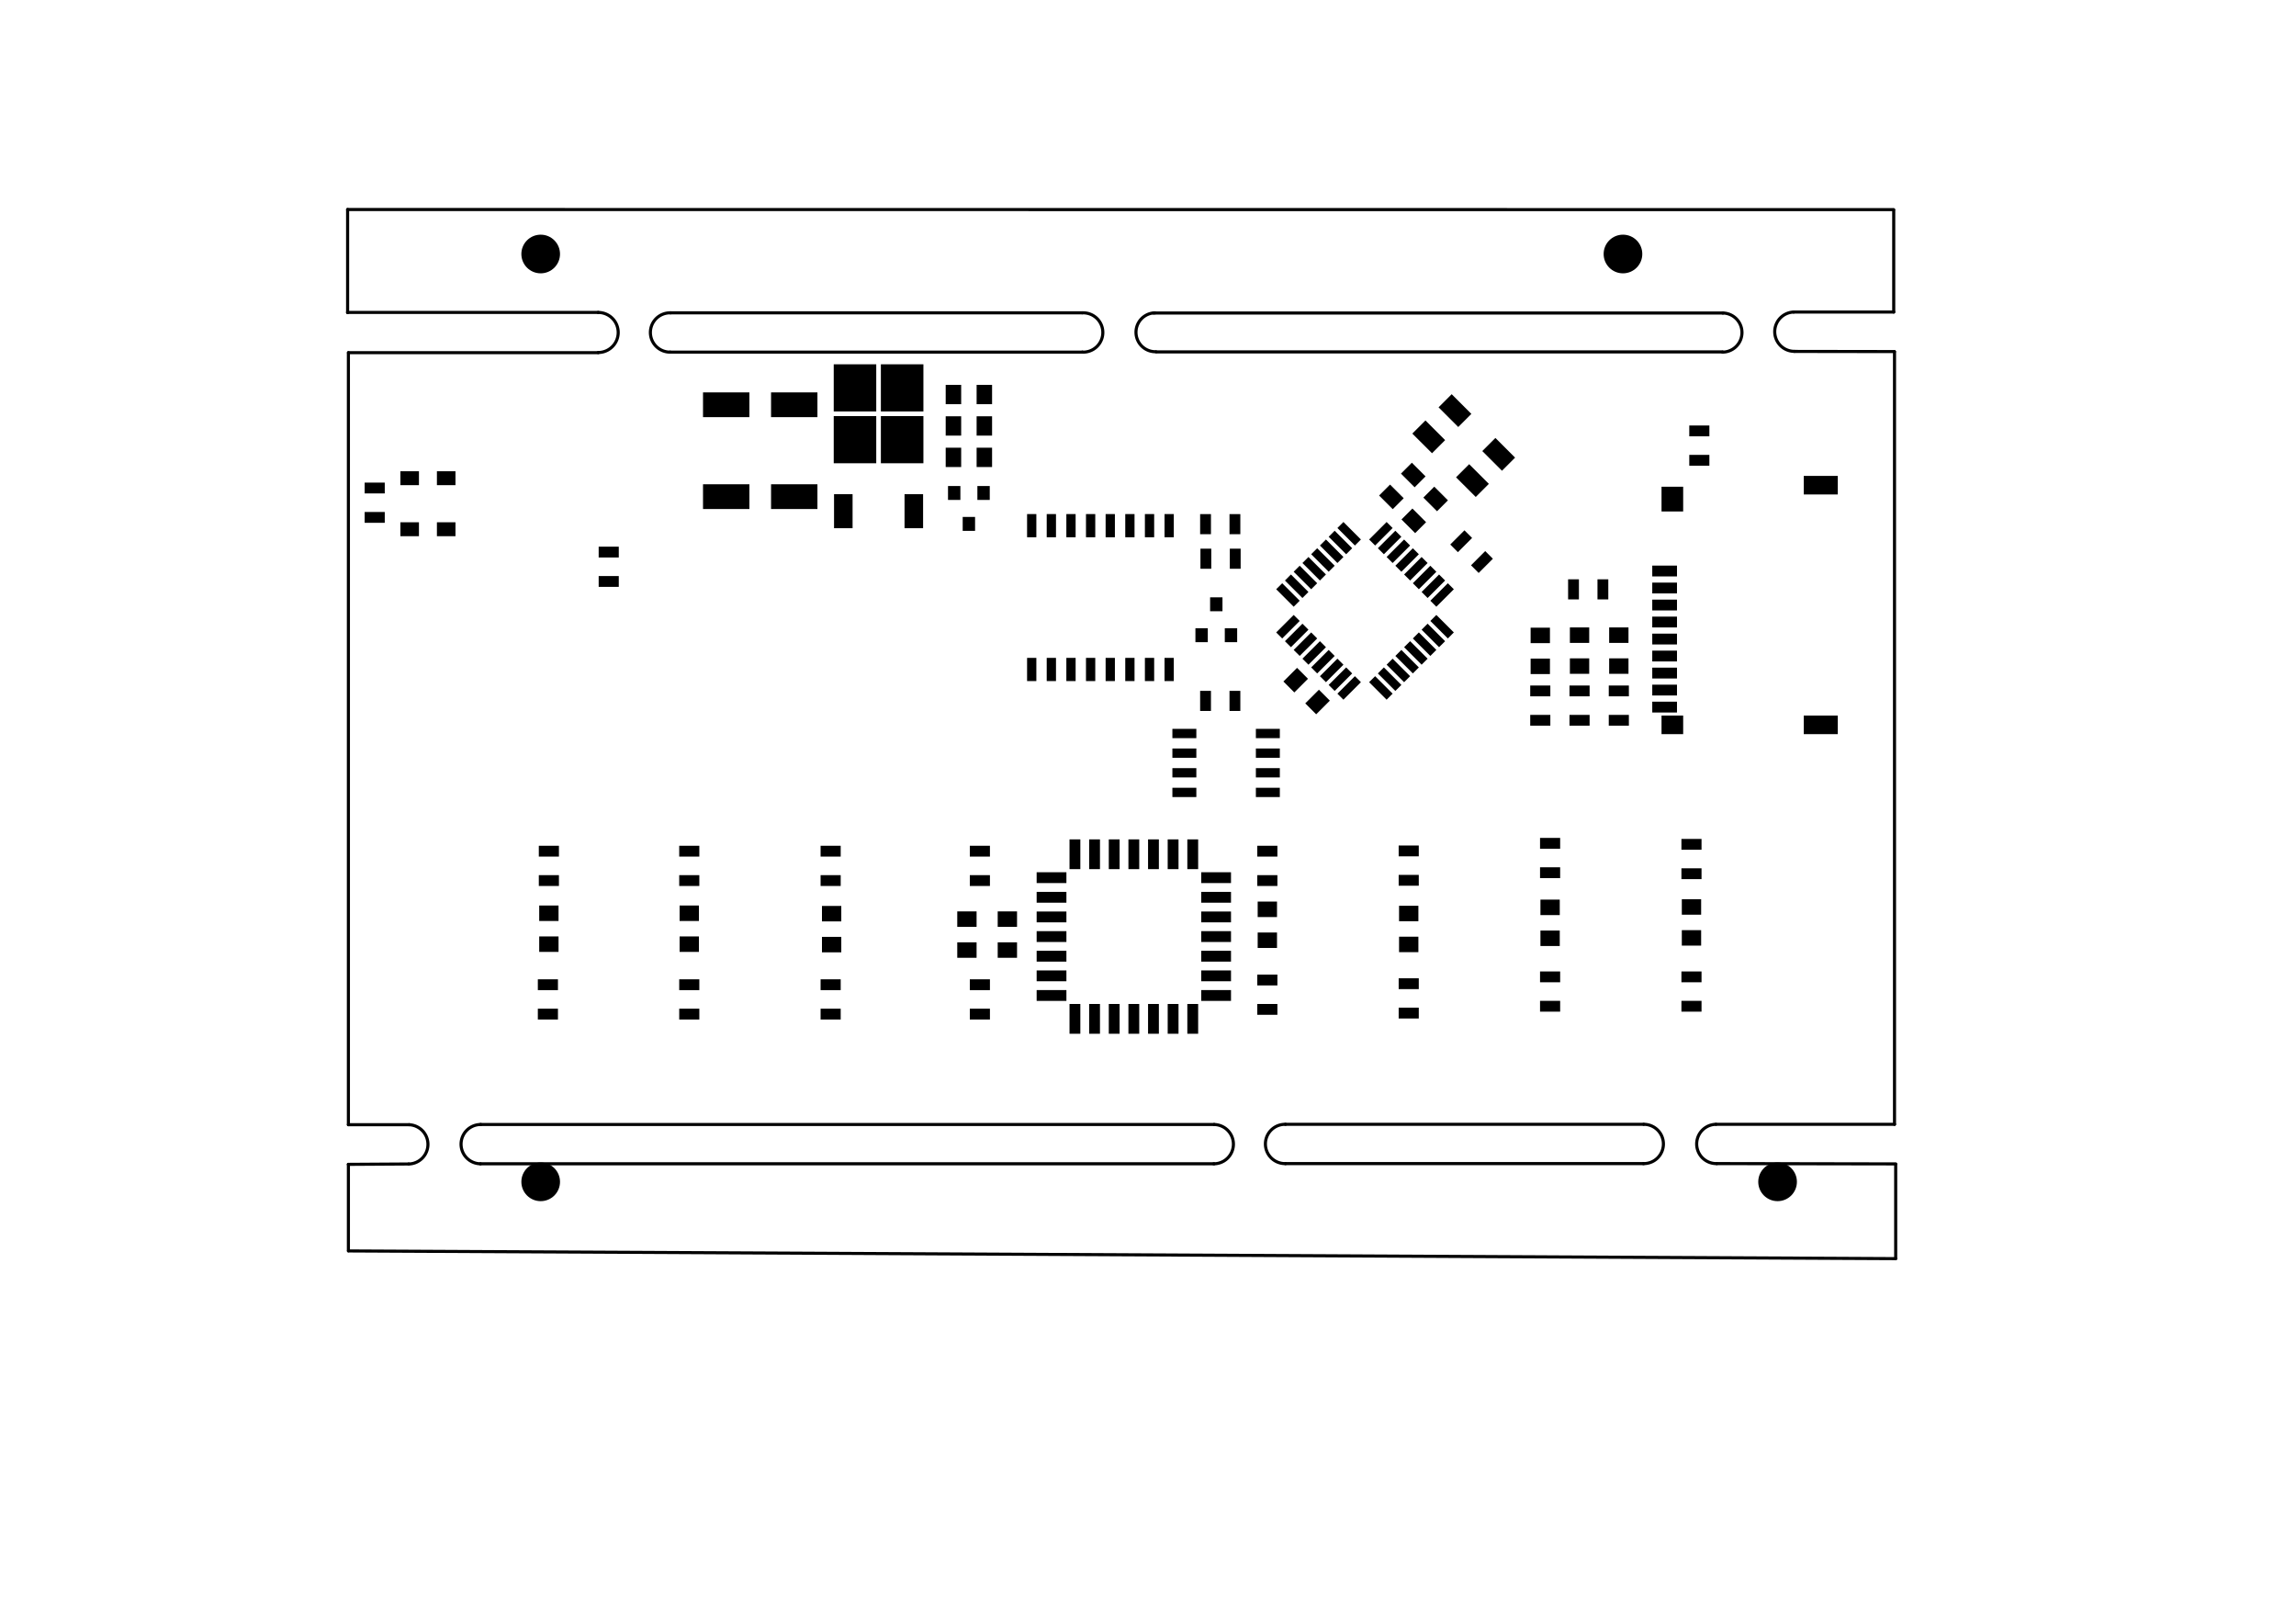 <?xml version="1.0" standalone="no"?>
 <!DOCTYPE svg PUBLIC "-//W3C//DTD SVG 1.1//EN" 
 "http://www.w3.org/Graphics/SVG/1.1/DTD/svg11.dtd"> 
<svg xmlns="http://www.w3.org/2000/svg" version="1.1" 
    width="29.7cm" height="21.001cm" viewBox="0 0 116930 82680 ">
<title>SVG Picture created as ThermocoupleLogger-F_Paste.svg date 2019/03/14 17:05:17 </title>
  <desc>Picture generated by PCBNEW </desc>
<g style="fill:#000000; fill-opacity:1;stroke:#000000; stroke-opacity:1;
stroke-linecap:round; stroke-linejoin:round; "
 transform="translate(0 0) scale(1 1)">
</g>
<g style="fill:#000000; fill-opacity:0.0; 
stroke:#000000; stroke-width:-0.001; stroke-opacity:1; 
stroke-linecap:round; stroke-linejoin:round;">
</g>
<g style="fill:#000000; fill-opacity:0.0; 
stroke:#000000; stroke-width:157.48; stroke-opacity:1; 
stroke-linecap:round; stroke-linejoin:round;">
<path d="M30465 17956
L17748 17956
" />
<path d="M17748 63696
L96543 64088
" />
<path d="M96543 64090
L96543 59288
" />
<path d="M17743 59288
L17743 63688
" />
<path d="M83703 59248
L65463 59248
" />
<path d="M87433 59248
L96543 59264
" />
<path d="M87393 57248
L96483 57248
" />
<path d="M65463 57248
L83703 57248
" />
<path d="M61827 59258
L24467 59258
" />
<path d="M24473 57258
L61833 57258
" />
<path d="M20843 57268
L17743 57268
" />
<path d="M20813 59268
L17740 59287
" />
<path d="M20813.7 59268.8 A1000.2 1000.2 0.0 0 0 20836.3 57269.5 " />
<path d="M24483.7 57258.8 A1000 1000 0.0 0 0 24467.1 59258.7 " />
<path d="M61813.7 59258.8 A1000 1000 0.0 0 0 61835 57259 " />
<path d="M65463.7 57248.8 A1000.2 1000.2 0.0 1 0 65465.5 59248.8 " />
<path d="M83693.7 59248.8 A1000.2 1000.2 0.0 1 0 83713.7 57248.6 " />
<path d="M87384.5 57248.8 A1000.2 1000.2 0.0 0 0 87423.7 59248.8 " />
<path d="M91343.7 15888.8 A1000.8 1000.8 0.0 0 0 91383.7 17889.6 " />
<path d="M55123.7 17928.8 A1000.8 1000.8 0.0 1 0 55123.7 15928.8 " />
<path d="M17703 15908
L17703 15908
" />
<path d="M30463 15908
L17703 15908
" />
<path d="M34123 17928
L55123 17928
" />
<path d="M55103 15928
L34143 15928
" />
<path d="M30463.7 17948.8 A1020 1020 0.0 0 0 30463.7 15908.8 " />
<path d="M34143.7 15928.8 A1000.2 1000.2 0.0 1 0 34123.7 17929 " />
<path d="M87723 17918
L58893 17918
" />
<path d="M58743 15938
L87753 15938
" />
<path d="M58823.7 15928.8 A990.202 990.202 0.0 0 0 58863.7 17908.8 " />
<path d="M91394 17893
L96480 17901
" />
<path d="M96443 15888
L91343 15888
" />
<path d="M96443 10688
L96443 15888
" />
<path d="M87723.7 17928.8 A996 996 0.0 0 0 87731.8 15936.9 " />
<path d="M17703 10668
L96433 10673
" />
<path d="M17703 15908
L17703 10668
" />
<path d="M17743 57268
L17743 17958
" />
<path d="M96483 57248
L96483 17918
" />
</g>
<g style="fill:#000000; fill-opacity:0.0; 
stroke:#000000; stroke-width:0; stroke-opacity:1; 
stroke-linecap:round; stroke-linejoin:round;">
</g>
<g style="fill:#000000; fill-opacity:1.0; 
stroke:#000000; stroke-width:0; stroke-opacity:1; 
stroke-linecap:round; stroke-linejoin:round;">
<polyline style="fill-rule:evenodd;"
points="61687,27937
61687,28960
61136,28960
61136,27937
61687,27937
" /> 
<polyline style="fill-rule:evenodd;"
points="63183,27937
63183,28960
62632,28960
62632,27937
63183,27937
" /> 
<polyline style="fill-rule:evenodd;"
points="20391,26593
21336,26593
21336,27302
20391,27302
20391,26593
" /> 
<polyline style="fill-rule:evenodd;"
points="20391,23995
21336,23995
21336,24703
20391,24703
20391,23995
" /> 
<polyline style="fill-rule:evenodd;"
points="35803,21240
35803,19980
38165,19980
38165,21240
35803,21240
" /> 
<polyline style="fill-rule:evenodd;"
points="39268,21240
39268,19980
41630,19980
41630,21240
39268,21240
" /> 
<polyline style="fill-rule:evenodd;"
points="62258,31123
61628,31123
61628,30415
62258,30415
62258,31123
" /> 
<polyline style="fill-rule:evenodd;"
points="63006,32698
62376,32698
62376,31989
63006,31989
63006,32698
" /> 
<polyline style="fill-rule:evenodd;"
points="61510,32698
60880,32698
60880,31989
61510,31989
61510,32698
" /> 
<polyline style="fill-rule:evenodd;"
points="75824,24637
75156,25305
74153,24303
74822,23635
75824,24637
" /> 
<polyline style="fill-rule:evenodd;"
points="73597,22410
72929,23078
71926,22076
72595,21408
73597,22410
" /> 
<polyline style="fill-rule:evenodd;"
points="74933,21074
74265,21742
73263,20740
73931,20071
74933,21074
" /> 
<polyline style="fill-rule:evenodd;"
points="77160,23301
76492,23969
75490,22967
76158,22299
77160,23301
" /> 
<polyline style="fill-rule:evenodd;"
points="39268,25918
39268,24658
41630,24658
41630,25918
39268,25918
" /> 
<polyline style="fill-rule:evenodd;"
points="35803,25918
35803,24658
38165,24658
38165,25918
35803,25918
" /> 
<circle cx="27535.9" cy="12932.9" r="984.252" /> 
</g>
<g style="fill:#000000; fill-opacity:1.0; 
stroke:#000000; stroke-width:118.11; stroke-opacity:1; 
stroke-linecap:round; stroke-linejoin:round;">
</g>
<g style="fill:#000000; fill-opacity:1.0; 
stroke:#000000; stroke-width:0; stroke-opacity:1; 
stroke-linecap:round; stroke-linejoin:round;">
<circle cx="82654" cy="12932.9" r="984.252" /> 
</g>
<g style="fill:#000000; fill-opacity:1.0; 
stroke:#000000; stroke-width:118.11; stroke-opacity:1; 
stroke-linecap:round; stroke-linejoin:round;">
</g>
<g style="fill:#000000; fill-opacity:1.0; 
stroke:#000000; stroke-width:0; stroke-opacity:1; 
stroke-linecap:round; stroke-linejoin:round;">
<circle cx="27535.9" cy="60177" r="984.252" /> 
</g>
<g style="fill:#000000; fill-opacity:1.0; 
stroke:#000000; stroke-width:118.11; stroke-opacity:1; 
stroke-linecap:round; stroke-linejoin:round;">
</g>
<g style="fill:#000000; fill-opacity:1.0; 
stroke:#000000; stroke-width:0; stroke-opacity:1; 
stroke-linecap:round; stroke-linejoin:round;">
<circle cx="90528" cy="60177" r="984.252" /> 
</g>
<g style="fill:#000000; fill-opacity:1.0; 
stroke:#000000; stroke-width:118.11; stroke-opacity:1; 
stroke-linecap:round; stroke-linejoin:round;">
</g>
<g style="fill:#000000; fill-opacity:1.0; 
stroke:#000000; stroke-width:0; stroke-opacity:1; 
stroke-linecap:round; stroke-linejoin:round;">
<polyline style="fill-rule:evenodd;"
points="72844,31618
73150,31312
74041,32202
73735,32509
72844,31618
" /> 
<polyline style="fill-rule:evenodd;"
points="72399,32063
72705,31757
73596,32648
73289,32954
72399,32063
" /> 
<polyline style="fill-rule:evenodd;"
points="71953,32509
72259,32202
73150,33093
72844,33399
71953,32509
" /> 
<polyline style="fill-rule:evenodd;"
points="71508,32954
71814,32648
72705,33539
72399,33845
71508,32954
" /> 
<polyline style="fill-rule:evenodd;"
points="71062,33399
71369,33093
72259,33984
71953,34290
71062,33399
" /> 
<polyline style="fill-rule:evenodd;"
points="70617,33845
70923,33539
71814,34430
71508,34736
70617,33845
" /> 
<polyline style="fill-rule:evenodd;"
points="70171,34290
70478,33984
71369,34875
71062,35181
70171,34290
" /> 
<polyline style="fill-rule:evenodd;"
points="69726,34736
70032,34430
70923,35320
70617,35627
69726,34736
" /> 
<polyline style="fill-rule:evenodd;"
points="69002,34430
69308,34736
68418,35627
68111,35320
69002,34430
" /> 
<polyline style="fill-rule:evenodd;"
points="68557,33984
68863,34290
67972,35181
67666,34875
68557,33984
" /> 
<polyline style="fill-rule:evenodd;"
points="68111,33539
68418,33845
67527,34736
67221,34430
68111,33539
" /> 
<polyline style="fill-rule:evenodd;"
points="67666,33093
67972,33399
67081,34290
66775,33984
67666,33093
" /> 
<polyline style="fill-rule:evenodd;"
points="67221,32648
67527,32954
66636,33845
66330,33539
67221,32648
" /> 
<polyline style="fill-rule:evenodd;"
points="66775,32202
67081,32509
66190,33399
65884,33093
66775,32202
" /> 
<polyline style="fill-rule:evenodd;"
points="66330,31757
66636,32063
65745,32954
65439,32648
66330,31757
" /> 
<polyline style="fill-rule:evenodd;"
points="65884,31312
66190,31618
65300,32509
64993,32202
65884,31312
" /> 
<polyline style="fill-rule:evenodd;"
points="64993,30003
65300,29697
66190,30588
65884,30894
64993,30003
" /> 
<polyline style="fill-rule:evenodd;"
points="65439,29558
65745,29251
66636,30142
66330,30449
65439,29558
" /> 
<polyline style="fill-rule:evenodd;"
points="65884,29112
66190,28806
67081,29697
66775,30003
65884,29112
" /> 
<polyline style="fill-rule:evenodd;"
points="66330,28667
66636,28361
67527,29251
67221,29558
66330,28667
" /> 
<polyline style="fill-rule:evenodd;"
points="66775,28221
67081,27915
67972,28806
67666,29112
66775,28221
" /> 
<polyline style="fill-rule:evenodd;"
points="67221,27776
67527,27470
68418,28361
68111,28667
67221,27776
" /> 
<polyline style="fill-rule:evenodd;"
points="67666,27331
67972,27024
68863,27915
68557,28221
67666,27331
" /> 
<polyline style="fill-rule:evenodd;"
points="68111,26885
68418,26579
69308,27470
69002,27776
68111,26885
" /> 
<polyline style="fill-rule:evenodd;"
points="70617,26579
70923,26885
70032,27776
69726,27470
70617,26579
" /> 
<polyline style="fill-rule:evenodd;"
points="71062,27024
71369,27331
70478,28221
70171,27915
71062,27024
" /> 
<polyline style="fill-rule:evenodd;"
points="71508,27470
71814,27776
70923,28667
70617,28361
71508,27470
" /> 
<polyline style="fill-rule:evenodd;"
points="71953,27915
72259,28221
71369,29112
71062,28806
71953,27915
" /> 
<polyline style="fill-rule:evenodd;"
points="72399,28361
72705,28667
71814,29558
71508,29251
72399,28361
" /> 
<polyline style="fill-rule:evenodd;"
points="72844,28806
73150,29112
72259,30003
71953,29697
72844,28806
" /> 
<polyline style="fill-rule:evenodd;"
points="73289,29251
73596,29558
72705,30449
72399,30142
73289,29251
" /> 
<polyline style="fill-rule:evenodd;"
points="73735,29697
74041,30003
73150,30894
72844,30588
73735,29697
" /> 
<polyline style="fill-rule:evenodd;"
points="85405,31082
84146,31082
84146,30531
85405,30531
85405,31082
" /> 
<polyline style="fill-rule:evenodd;"
points="85405,30216
84146,30216
84146,29665
85405,29665
85405,30216
" /> 
<polyline style="fill-rule:evenodd;"
points="85405,29350
84146,29350
84146,28799
85405,28799
85405,29350
" /> 
<polyline style="fill-rule:evenodd;"
points="85405,31948
84146,31948
84146,31397
85405,31397
85405,31948
" /> 
<polyline style="fill-rule:evenodd;"
points="85405,32814
84146,32814
84146,32263
85405,32263
85405,32814
" /> 
<polyline style="fill-rule:evenodd;"
points="85405,33680
84146,33680
84146,33129
85405,33129
85405,33680
" /> 
<polyline style="fill-rule:evenodd;"
points="85405,35413
84146,35413
84146,34862
85405,34862
85405,35413
" /> 
<polyline style="fill-rule:evenodd;"
points="85405,34547
84146,34547
84146,33995
85405,33995
85405,34547
" /> 
<polyline style="fill-rule:evenodd;"
points="85405,36279
84146,36279
84146,35728
85405,35728
85405,36279
" /> 
<polyline style="fill-rule:evenodd;"
points="85720,37381
84618,37381
84618,36436
85720,36436
85720,37381
" /> 
<polyline style="fill-rule:evenodd;"
points="85720,26043
84618,26043
84618,24783
85720,24783
85720,26043
" /> 
<polyline style="fill-rule:evenodd;"
points="93594,37381
91862,37381
91862,36436
93594,36436
93594,37381
" /> 
<polyline style="fill-rule:evenodd;"
points="93594,25177
91862,25177
91862,24232
93594,24232
93594,25177
" /> 
<polyline style="fill-rule:evenodd;"
points="73044,24780
73740,25476
73184,26032
72488,25336
73044,24780
" /> 
<polyline style="fill-rule:evenodd;"
points="71931,25893
72627,26589
72070,27146
71374,26450
71931,25893
" /> 
<polyline style="fill-rule:evenodd;"
points="70791,24673
71487,25369
70930,25926
70234,25230
70791,24673
" /> 
<polyline style="fill-rule:evenodd;"
points="71904,23560
72600,24256
72044,24812
71348,24116
71904,23560
" /> 
<polyline style="fill-rule:evenodd;"
points="59307,33498
59779,33498
59779,34679
59307,34679
59307,33498
" /> 
<polyline style="fill-rule:evenodd;"
points="58307,33498
58779,33498
58779,34679
58307,34679
58307,33498
" /> 
<polyline style="fill-rule:evenodd;"
points="57307,33498
57779,33498
57779,34679
57307,34679
57307,33498
" /> 
<polyline style="fill-rule:evenodd;"
points="56307,33498
56779,33498
56779,34679
56307,34679
56307,33498
" /> 
<polyline style="fill-rule:evenodd;"
points="55307,33498
55779,33498
55779,34679
55307,34679
55307,33498
" /> 
<polyline style="fill-rule:evenodd;"
points="54307,33498
54779,33498
54779,34679
54307,34679
54307,33498
" /> 
<polyline style="fill-rule:evenodd;"
points="53307,33498
53779,33498
53779,34679
53307,34679
53307,33498
" /> 
<polyline style="fill-rule:evenodd;"
points="52307,33498
52779,33498
52779,34679
52307,34679
52307,33498
" /> 
<polyline style="fill-rule:evenodd;"
points="52307,26175
52779,26175
52779,27356
52307,27356
52307,26175
" /> 
<polyline style="fill-rule:evenodd;"
points="53307,26175
53779,26175
53779,27356
53307,27356
53307,26175
" /> 
<polyline style="fill-rule:evenodd;"
points="54307,26175
54779,26175
54779,27356
54307,27356
54307,26175
" /> 
<polyline style="fill-rule:evenodd;"
points="55307,26175
55779,26175
55779,27356
55307,27356
55307,26175
" /> 
<polyline style="fill-rule:evenodd;"
points="56307,26175
56779,26175
56779,27356
56307,27356
56307,26175
" /> 
<polyline style="fill-rule:evenodd;"
points="57307,26175
57779,26175
57779,27356
57307,27356
57307,26175
" /> 
<polyline style="fill-rule:evenodd;"
points="58307,26175
58779,26175
58779,27356
58307,27356
58307,26175
" /> 
<polyline style="fill-rule:evenodd;"
points="59307,26175
59779,26175
59779,27356
59307,27356
59307,26175
" /> 
<polyline style="fill-rule:evenodd;"
points="82935,32735
81951,32735
81951,31947
82935,31947
82935,32735
" /> 
<polyline style="fill-rule:evenodd;"
points="82935,34309
81951,34309
81951,33522
82935,33522
82935,34309
" /> 
<polyline style="fill-rule:evenodd;"
points="78935,34322
77951,34322
77951,33535
78935,33535
78935,34322
" /> 
<polyline style="fill-rule:evenodd;"
points="78935,32747
77951,32747
77951,31960
78935,31960
78935,32747
" /> 
<polyline style="fill-rule:evenodd;"
points="82955,35456
81931,35456
81931,34905
82955,34905
82955,35456
" /> 
<polyline style="fill-rule:evenodd;"
points="82955,36952
81931,36952
81931,36401
82955,36401
82955,36952
" /> 
<polyline style="fill-rule:evenodd;"
points="78955,36952
77931,36952
77931,36401
78955,36401
78955,36952
" /> 
<polyline style="fill-rule:evenodd;"
points="78955,35456
77931,35456
77931,34905
78955,34905
78955,35456
" /> 
<polyline style="fill-rule:evenodd;"
points="80955,36952
79931,36952
79931,36401
80955,36401
80955,36952
" /> 
<polyline style="fill-rule:evenodd;"
points="80955,35456
79931,35456
79931,34905
80955,34905
80955,35456
" /> 
<polyline style="fill-rule:evenodd;"
points="80935,32735
79951,32735
79951,31947
80935,31947
80935,32735
" /> 
<polyline style="fill-rule:evenodd;"
points="80935,34309
79951,34309
79951,33522
80935,33522
80935,34309
" /> 
<polyline style="fill-rule:evenodd;"
points="65055,50176
64031,50176
64031,49625
65055,49625
65055,50176
" /> 
<polyline style="fill-rule:evenodd;"
points="65055,51672
64031,51672
64031,51121
65055,51121
65055,51672
" /> 
<polyline style="fill-rule:evenodd;"
points="42815,51912
41791,51912
41791,51361
42815,51361
42815,51912
" /> 
<polyline style="fill-rule:evenodd;"
points="42815,50416
41791,50416
41791,49865
42815,49865
42815,50416
" /> 
<polyline style="fill-rule:evenodd;"
points="55019,44255
54468,44255
54468,42740
55019,42740
55019,44255
" /> 
<polyline style="fill-rule:evenodd;"
points="56019,44255
55468,44255
55468,42740
56019,42740
56019,44255
" /> 
<polyline style="fill-rule:evenodd;"
points="57019,44255
56468,44255
56468,42740
57019,42740
57019,44255
" /> 
<polyline style="fill-rule:evenodd;"
points="58019,44255
57468,44255
57468,42740
58019,42740
58019,44255
" /> 
<polyline style="fill-rule:evenodd;"
points="59019,44255
58468,44255
58468,42740
59019,42740
59019,44255
" /> 
<polyline style="fill-rule:evenodd;"
points="60019,44255
59468,44255
59468,42740
60019,42740
60019,44255
" /> 
<polyline style="fill-rule:evenodd;"
points="61019,44255
60468,44255
60468,42740
61019,42740
61019,44255
" /> 
<polyline style="fill-rule:evenodd;"
points="62692,44964
61176,44964
61176,44413
62692,44413
62692,44964
" /> 
<polyline style="fill-rule:evenodd;"
points="62692,45964
61176,45964
61176,45413
62692,45413
62692,45964
" /> 
<polyline style="fill-rule:evenodd;"
points="62692,46964
61176,46964
61176,46413
62692,46413
62692,46964
" /> 
<polyline style="fill-rule:evenodd;"
points="62692,47964
61176,47964
61176,47413
62692,47413
62692,47964
" /> 
<polyline style="fill-rule:evenodd;"
points="62692,48964
61176,48964
61176,48413
62692,48413
62692,48964
" /> 
<polyline style="fill-rule:evenodd;"
points="62692,49964
61176,49964
61176,49413
62692,49413
62692,49964
" /> 
<polyline style="fill-rule:evenodd;"
points="62692,50964
61176,50964
61176,50413
62692,50413
62692,50964
" /> 
<polyline style="fill-rule:evenodd;"
points="61019,52637
60468,52637
60468,51121
61019,51121
61019,52637
" /> 
<polyline style="fill-rule:evenodd;"
points="60019,52637
59468,52637
59468,51121
60019,51121
60019,52637
" /> 
<polyline style="fill-rule:evenodd;"
points="59019,52637
58468,52637
58468,51121
59019,51121
59019,52637
" /> 
<polyline style="fill-rule:evenodd;"
points="58019,52637
57468,52637
57468,51121
58019,51121
58019,52637
" /> 
<polyline style="fill-rule:evenodd;"
points="57019,52637
56468,52637
56468,51121
57019,51121
57019,52637
" /> 
<polyline style="fill-rule:evenodd;"
points="56019,52637
55468,52637
55468,51121
56019,51121
56019,52637
" /> 
<polyline style="fill-rule:evenodd;"
points="55019,52637
54468,52637
54468,51121
55019,51121
55019,52637
" /> 
<polyline style="fill-rule:evenodd;"
points="54310,44964
52794,44964
52794,44413
54310,44413
54310,44964
" /> 
<polyline style="fill-rule:evenodd;"
points="54310,45964
52794,45964
52794,45413
54310,45413
54310,45964
" /> 
<polyline style="fill-rule:evenodd;"
points="54310,46964
52794,46964
52794,46413
54310,46413
54310,46964
" /> 
<polyline style="fill-rule:evenodd;"
points="54310,50964
52794,50964
52794,50413
54310,50413
54310,50964
" /> 
<polyline style="fill-rule:evenodd;"
points="54310,49964
52794,49964
52794,49413
54310,49413
54310,49964
" /> 
<polyline style="fill-rule:evenodd;"
points="54310,48964
52794,48964
52794,48413
54310,48413
54310,48964
" /> 
<polyline style="fill-rule:evenodd;"
points="54310,47964
52794,47964
52794,47413
54310,47413
54310,47964
" /> 
<polyline style="fill-rule:evenodd;"
points="72255,45099
71231,45099
71231,44548
72255,44548
72255,45099
" /> 
<polyline style="fill-rule:evenodd;"
points="72255,43603
71231,43603
71231,43052
72255,43052
72255,43603
" /> 
<polyline style="fill-rule:evenodd;"
points="48950,21196
48950,22180
48162,22180
48162,21196
48950,21196
" /> 
<polyline style="fill-rule:evenodd;"
points="50524,21196
50524,22180
49737,22180
49737,21196
50524,21196
" /> 
<polyline style="fill-rule:evenodd;"
points="50524,19596
50524,20580
49737,20580
49737,19596
50524,19596
" /> 
<polyline style="fill-rule:evenodd;"
points="48950,19596
48950,20580
48162,20580
48162,19596
48950,19596
" /> 
<polyline style="fill-rule:evenodd;"
points="49737,23780
49737,22796
50524,22796
50524,23780
49737,23780
" /> 
<polyline style="fill-rule:evenodd;"
points="48162,23780
48162,22796
48950,22796
48950,23780
48162,23780
" /> 
<polyline style="fill-rule:evenodd;"
points="64051,47482
65035,47482
65035,48269
64051,48269
64051,47482
" /> 
<polyline style="fill-rule:evenodd;"
points="64051,45907
65035,45907
65035,46695
64051,46695
64051,45907
" /> 
<polyline style="fill-rule:evenodd;"
points="71251,47695
72235,47695
72235,48482
71251,48482
71251,47695
" /> 
<polyline style="fill-rule:evenodd;"
points="71251,46120
72235,46120
72235,46907
71251,46907
71251,46120
" /> 
<polyline style="fill-rule:evenodd;"
points="78451,47382
79435,47382
79435,48169
78451,48169
78451,47382
" /> 
<polyline style="fill-rule:evenodd;"
points="78451,45807
79435,45807
79435,46595
78451,46595
78451,45807
" /> 
<polyline style="fill-rule:evenodd;"
points="85651,45787
86635,45787
86635,46575
85651,46575
85651,45787
" /> 
<polyline style="fill-rule:evenodd;"
points="85651,47362
86635,47362
86635,48149
85651,48149
85651,47362
" /> 
<polyline style="fill-rule:evenodd;"
points="27461,46107
28445,46107
28445,46895
27461,46895
27461,46107
" /> 
<polyline style="fill-rule:evenodd;"
points="27461,47682
28445,47682
28445,48469
27461,48469
27461,47682
" /> 
<polyline style="fill-rule:evenodd;"
points="34611,46107
35595,46107
35595,46895
34611,46895
34611,46107
" /> 
<polyline style="fill-rule:evenodd;"
points="34611,47682
35595,47682
35595,48469
34611,48469
34611,47682
" /> 
<polyline style="fill-rule:evenodd;"
points="41861,47704
42845,47704
42845,48491
41861,48491
41861,47704
" /> 
<polyline style="fill-rule:evenodd;"
points="41861,46129
42845,46129
42845,46916
41861,46916
41861,46129
" /> 
<polyline style="fill-rule:evenodd;"
points="48751,46407
49735,46407
49735,47195
48751,47195
48751,46407
" /> 
<polyline style="fill-rule:evenodd;"
points="48751,47982
49735,47982
49735,48769
48751,48769
48751,47982
" /> 
<polyline style="fill-rule:evenodd;"
points="65055,45112
64031,45112
64031,44561
65055,44561
65055,45112
" /> 
<polyline style="fill-rule:evenodd;"
points="65055,43616
64031,43616
64031,43065
65055,43065
65055,43616
" /> 
<polyline style="fill-rule:evenodd;"
points="72255,50364
71231,50364
71231,49813
72255,49813
72255,50364
" /> 
<polyline style="fill-rule:evenodd;"
points="72255,51860
71231,51860
71231,51309
72255,51309
72255,51860
" /> 
<polyline style="fill-rule:evenodd;"
points="79455,43216
78431,43216
78431,42665
79455,42665
79455,43216
" /> 
<polyline style="fill-rule:evenodd;"
points="79455,44712
78431,44712
78431,44161
79455,44161
79455,44712
" /> 
<polyline style="fill-rule:evenodd;"
points="79455,51512
78431,51512
78431,50961
79455,50961
79455,51512
" /> 
<polyline style="fill-rule:evenodd;"
points="79455,50016
78431,50016
78431,49465
79455,49465
79455,50016
" /> 
<polyline style="fill-rule:evenodd;"
points="86655,43268
85631,43268
85631,42717
86655,42717
86655,43268
" /> 
<polyline style="fill-rule:evenodd;"
points="86655,44764
85631,44764
85631,44213
86655,44213
86655,44764
" /> 
<polyline style="fill-rule:evenodd;"
points="86655,51512
85631,51512
85631,50961
86655,50961
86655,51512
" /> 
<polyline style="fill-rule:evenodd;"
points="86655,50016
85631,50016
85631,49465
86655,49465
86655,50016
" /> 
<polyline style="fill-rule:evenodd;"
points="28465,43616
27441,43616
27441,43065
28465,43065
28465,43616
" /> 
<polyline style="fill-rule:evenodd;"
points="28465,45112
27441,45112
27441,44561
28465,44561
28465,45112
" /> 
<polyline style="fill-rule:evenodd;"
points="28415,51912
27391,51912
27391,51361
28415,51361
28415,51912
" /> 
<polyline style="fill-rule:evenodd;"
points="28415,50416
27391,50416
27391,49865
28415,49865
28415,50416
" /> 
<polyline style="fill-rule:evenodd;"
points="35615,45112
34591,45112
34591,44561
35615,44561
35615,45112
" /> 
<polyline style="fill-rule:evenodd;"
points="35615,43616
34591,43616
34591,43065
35615,43065
35615,43616
" /> 
<polyline style="fill-rule:evenodd;"
points="35615,50416
34591,50416
34591,49865
35615,49865
35615,50416
" /> 
<polyline style="fill-rule:evenodd;"
points="35615,51912
34591,51912
34591,51361
35615,51361
35615,51912
" /> 
<polyline style="fill-rule:evenodd;"
points="42815,43616
41791,43616
41791,43065
42815,43065
42815,43616
" /> 
<polyline style="fill-rule:evenodd;"
points="42815,45112
41791,45112
41791,44561
42815,44561
42815,45112
" /> 
<polyline style="fill-rule:evenodd;"
points="50415,45112
49391,45112
49391,44561
50415,44561
50415,45112
" /> 
<polyline style="fill-rule:evenodd;"
points="50415,43616
49391,43616
49391,43065
50415,43065
50415,43616
" /> 
<polyline style="fill-rule:evenodd;"
points="50415,50416
49391,50416
49391,49865
50415,49865
50415,50416
" /> 
<polyline style="fill-rule:evenodd;"
points="50415,51912
49391,51912
49391,51361
50415,51361
50415,51912
" /> 
<polyline style="fill-rule:evenodd;"
points="18571,26069
19595,26069
19595,26620
18571,26620
18571,26069
" /> 
<polyline style="fill-rule:evenodd;"
points="18571,24573
19595,24573
19595,25124
18571,25124
18571,24573
" /> 
<polyline style="fill-rule:evenodd;"
points="30489,29331
31513,29331
31513,29882
30489,29882
30489,29331
" /> 
<polyline style="fill-rule:evenodd;"
points="30489,27835
31513,27835
31513,28386
30489,28386
30489,27835
" /> 
<polyline style="fill-rule:evenodd;"
points="63167,35177
63167,36200
62616,36200
62616,35177
63167,35177
" /> 
<polyline style="fill-rule:evenodd;"
points="61671,35177
61671,36200
61120,36200
61120,35177
61671,35177
" /> 
<polyline style="fill-rule:evenodd;"
points="74915,28784
75639,28060
76029,28450
75305,29174
74915,28784
" /> 
<polyline style="fill-rule:evenodd;"
points="73858,27726
74581,27003
74971,27392
74247,28116
73858,27726
" /> 
<polyline style="fill-rule:evenodd;"
points="63959,37585
63959,37112
65179,37112
65179,37585
63959,37585
" /> 
<polyline style="fill-rule:evenodd;"
points="63959,38585
63959,38112
65179,38112
65179,38585
63959,38585
" /> 
<polyline style="fill-rule:evenodd;"
points="63959,39585
63959,39112
65179,39112
65179,39585
63959,39585
" /> 
<polyline style="fill-rule:evenodd;"
points="63959,40585
63959,40112
65179,40112
65179,40585
63959,40585
" /> 
<polyline style="fill-rule:evenodd;"
points="59707,40585
59707,40112
60927,40112
60927,40585
59707,40585
" /> 
<polyline style="fill-rule:evenodd;"
points="59707,39585
59707,39112
60927,39112
60927,39585
59707,39585
" /> 
<polyline style="fill-rule:evenodd;"
points="59707,38585
59707,38112
60927,38112
60927,38585
59707,38585
" /> 
<polyline style="fill-rule:evenodd;"
points="59707,37585
59707,37112
60927,37112
60927,37585
59707,37585
" /> 
<polyline style="fill-rule:evenodd;"
points="51795,47195
50811,47195
50811,46407
51795,46407
51795,47195
" /> 
<polyline style="fill-rule:evenodd;"
points="51795,48769
50811,48769
50811,47982
51795,47982
51795,48769
" /> 
<polyline style="fill-rule:evenodd;"
points="47027,23588
44861,23588
44861,21186
47027,21186
47027,23588
" /> 
<polyline style="fill-rule:evenodd;"
points="44625,20950
42460,20950
42460,18549
44625,18549
44625,20950
" /> 
<polyline style="fill-rule:evenodd;"
points="44625,23588
42460,23588
42460,21186
44625,21186
44625,23588
" /> 
<polyline style="fill-rule:evenodd;"
points="47027,20950
44861,20950
44861,18549
47027,18549
47027,20950
" /> 
<polyline style="fill-rule:evenodd;"
points="47011,26895
46066,26895
46066,25163
47011,25163
47011,26895
" /> 
<polyline style="fill-rule:evenodd;"
points="43420,26895
42476,26895
42476,25163
43420,25163
43420,26895
" /> 
<polyline style="fill-rule:evenodd;"
points="49028,26321
49658,26321
49658,27030
49028,27030
49028,26321
" /> 
<polyline style="fill-rule:evenodd;"
points="48280,24747
48910,24747
48910,25455
48280,25455
48280,24747
" /> 
<polyline style="fill-rule:evenodd;"
points="49776,24747
50406,24747
50406,25455
49776,25455
49776,24747
" /> 
<polyline style="fill-rule:evenodd;"
points="61671,26177
61671,27200
61120,27200
61120,26177
61671,26177
" /> 
<polyline style="fill-rule:evenodd;"
points="63167,26177
63167,27200
62616,27200
62616,26177
63167,26177
" /> 
<polyline style="fill-rule:evenodd;"
points="22251,23995
23196,23995
23196,24703
22251,24703
22251,23995
" /> 
<polyline style="fill-rule:evenodd;"
points="22251,26593
23196,26593
23196,27302
22251,27302
22251,26593
" /> 
<polyline style="fill-rule:evenodd;"
points="66474,35815
67170,35119
67726,35675
67030,36371
66474,35815
" /> 
<polyline style="fill-rule:evenodd;"
points="65360,34701
66056,34005
66613,34562
65917,35258
65360,34701
" /> 
<polyline style="fill-rule:evenodd;"
points="81907,29497
81907,30520
81356,30520
81356,29497
81907,29497
" /> 
<polyline style="fill-rule:evenodd;"
points="80411,29497
80411,30520
79860,30520
79860,29497
80411,29497
" /> 
<polyline style="fill-rule:evenodd;"
points="86031,23161
87055,23161
87055,23712
86031,23712
86031,23161
" /> 
<polyline style="fill-rule:evenodd;"
points="86031,21665
87055,21665
87055,22216
86031,22216
86031,21665
" /> 
</g> 
</svg>
